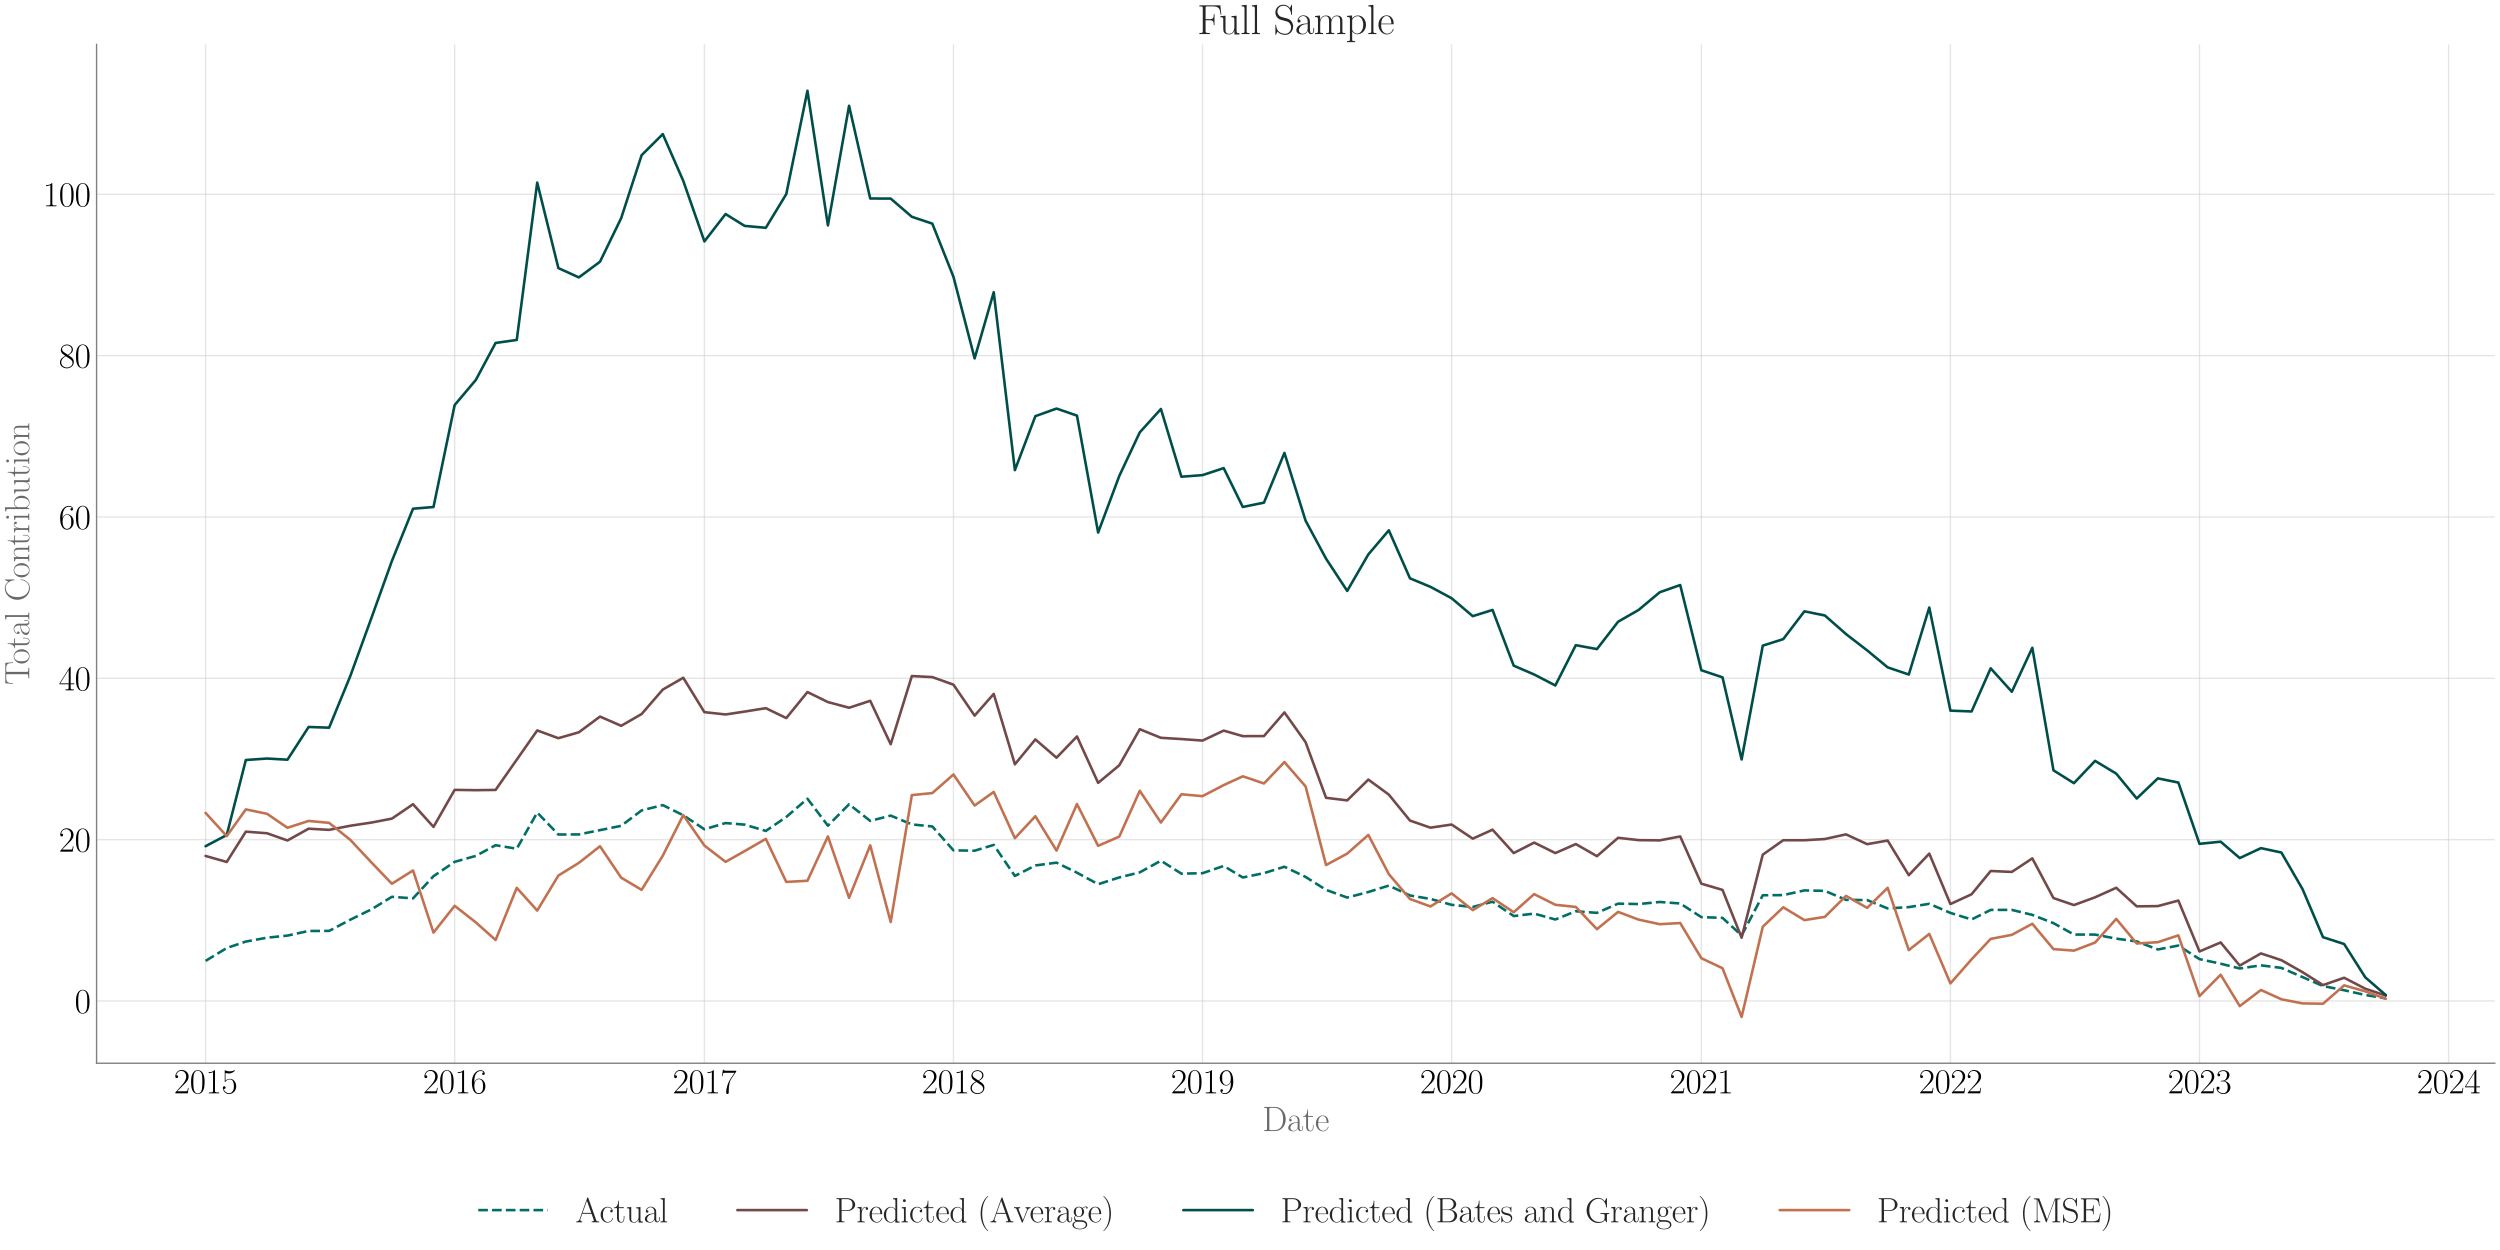 <?xml version="1.0" encoding="utf-8" standalone="no"?>
<!DOCTYPE svg PUBLIC "-//W3C//DTD SVG 1.1//EN"
  "http://www.w3.org/Graphics/SVG/1.1/DTD/svg11.dtd">
<svg xmlns:xlink="http://www.w3.org/1999/xlink" width="1440pt" height="720pt" viewBox="0 0 1440 720" xmlns="http://www.w3.org/2000/svg" version="1.1">
 <defs>
  <style type="text/css">*{stroke-linejoin: round; stroke-linecap: butt}</style>
 </defs>
 <g id="figure_1">
  <g id="patch_1">
   <path d="M 0 720 
L 1440 720 
L 1440 0 
L 0 0 
z
" style="fill: #ffffff"/>
  </g>
  <g id="axes_1">
   <g id="patch_2">
    <path d="M 55.627 612.427 
L 1437 612.427 
L 1437 25.605 
L 55.627 25.605 
z
" style="fill: #ffffff"/>
   </g>
   <g id="matplotlib.axis_1">
    <g id="xtick_1">
     <g id="line2d_1">
      <path d="M 118.417 612.427 
L 118.417 25.605 
" clip-path="url(#p8708e7abec)" style="fill: none; stroke: #cccccc; stroke-opacity: 0.5; stroke-width: 0.8; stroke-linecap: round"/>
     </g>
     <g id="text_1">
      <!-- $\mathdefault{2015}$ -->
      <g transform="translate(100.141 629.764) scale(0.2 -0.2)">
       <defs>
        <path id="CMR17-32" d="M 2669 989 
L 2554 989 
C 2490 536 2438 459 2413 420 
C 2381 369 1920 369 1830 369 
L 602 369 
C 832 619 1280 1072 1824 1597 
C 2214 1967 2669 2402 2669 3035 
C 2669 3790 2067 4224 1395 4224 
C 691 4224 262 3604 262 3030 
C 262 2780 448 2748 525 2748 
C 589 2748 781 2787 781 3010 
C 781 3207 614 3264 525 3264 
C 486 3264 448 3258 422 3245 
C 544 3790 915 4058 1306 4058 
C 1862 4058 2227 3617 2227 3035 
C 2227 2479 1901 2000 1536 1584 
L 262 146 
L 262 0 
L 2515 0 
L 2669 989 
z
" transform="scale(0.016)"/>
        <path id="CMR17-30" d="M 2688 2025 
C 2688 2416 2682 3080 2413 3591 
C 2176 4039 1798 4198 1466 4198 
C 1158 4198 768 4058 525 3597 
C 269 3118 243 2524 243 2025 
C 243 1661 250 1106 448 619 
C 723 -39 1216 -128 1466 -128 
C 1760 -128 2208 -7 2470 600 
C 2662 1042 2688 1559 2688 2025 
z
M 1466 -26 
C 1056 -26 813 325 723 812 
C 653 1188 653 1738 653 2096 
C 653 2588 653 2997 736 3387 
C 858 3929 1216 4096 1466 4096 
C 1728 4096 2067 3923 2189 3400 
C 2272 3036 2278 2607 2278 2096 
C 2278 1680 2278 1169 2202 792 
C 2067 95 1690 -26 1466 -26 
z
" transform="scale(0.016)"/>
        <path id="CMR17-31" d="M 1702 4058 
C 1702 4192 1696 4192 1606 4192 
C 1357 3916 979 3827 621 3827 
C 602 3827 570 3827 563 3808 
C 557 3795 557 3782 557 3648 
C 755 3648 1088 3686 1344 3839 
L 1344 461 
C 1344 236 1331 160 781 160 
L 589 160 
L 589 0 
C 896 0 1216 0 1523 0 
C 1830 0 2150 0 2458 0 
L 2458 160 
L 2266 160 
C 1715 160 1702 230 1702 458 
L 1702 4058 
z
" transform="scale(0.016)"/>
        <path id="CMR17-35" d="M 730 3692 
C 794 3666 1056 3584 1325 3584 
C 1920 3584 2246 3911 2432 4100 
C 2432 4157 2432 4192 2394 4192 
C 2387 4192 2374 4192 2323 4163 
C 2099 4058 1837 3973 1517 3973 
C 1325 3973 1037 3999 723 4139 
C 653 4171 640 4171 634 4171 
C 602 4171 595 4164 595 4037 
L 595 2203 
C 595 2089 595 2057 659 2057 
C 691 2057 704 2070 736 2114 
C 941 2401 1222 2522 1542 2522 
C 1766 2522 2246 2382 2246 1289 
C 2246 1085 2246 715 2054 421 
C 1894 159 1645 25 1370 25 
C 947 25 518 320 403 814 
C 429 807 480 795 506 795 
C 589 795 749 840 749 1038 
C 749 1210 627 1280 506 1280 
C 358 1280 262 1190 262 1011 
C 262 454 704 -128 1382 -128 
C 2042 -128 2669 440 2669 1264 
C 2669 2030 2170 2624 1549 2624 
C 1222 2624 947 2503 730 2274 
L 730 3692 
z
" transform="scale(0.016)"/>
       </defs>
       <use xlink:href="#CMR17-32" transform="scale(0.996)"/>
       <use xlink:href="#CMR17-30" transform="translate(45.69 0) scale(0.996)"/>
       <use xlink:href="#CMR17-31" transform="translate(91.381 0) scale(0.996)"/>
       <use xlink:href="#CMR17-35" transform="translate(137.071 0) scale(0.996)"/>
      </g>
     </g>
    </g>
    <g id="xtick_2">
     <g id="line2d_2">
      <path d="M 261.88 612.427 
L 261.88 25.605 
" clip-path="url(#p8708e7abec)" style="fill: none; stroke: #cccccc; stroke-opacity: 0.5; stroke-width: 0.8; stroke-linecap: round"/>
     </g>
     <g id="text_2">
      <!-- $\mathdefault{2016}$ -->
      <g transform="translate(243.604 629.764) scale(0.2 -0.2)">
       <defs>
        <path id="CMR17-36" d="M 678 2176 
C 678 3690 1395 4032 1811 4032 
C 1946 4032 2272 4009 2400 3776 
C 2298 3776 2106 3776 2106 3553 
C 2106 3381 2246 3323 2336 3323 
C 2394 3323 2566 3348 2566 3560 
C 2566 3954 2246 4179 1805 4179 
C 1043 4179 243 3390 243 1984 
C 243 253 966 -128 1478 -128 
C 2099 -128 2688 427 2688 1283 
C 2688 2081 2170 2662 1517 2662 
C 1126 2662 838 2407 678 1960 
L 678 2176 
z
M 1478 25 
C 691 25 691 1200 691 1436 
C 691 1896 909 2560 1504 2560 
C 1613 2560 1926 2560 2138 2120 
C 2253 1870 2253 1609 2253 1289 
C 2253 944 2253 690 2118 434 
C 1978 171 1773 25 1478 25 
z
" transform="scale(0.016)"/>
       </defs>
       <use xlink:href="#CMR17-32" transform="scale(0.996)"/>
       <use xlink:href="#CMR17-30" transform="translate(45.69 0) scale(0.996)"/>
       <use xlink:href="#CMR17-31" transform="translate(91.381 0) scale(0.996)"/>
       <use xlink:href="#CMR17-36" transform="translate(137.071 0) scale(0.996)"/>
      </g>
     </g>
    </g>
    <g id="xtick_3">
     <g id="line2d_3">
      <path d="M 405.736 612.427 
L 405.736 25.605 
" clip-path="url(#p8708e7abec)" style="fill: none; stroke: #cccccc; stroke-opacity: 0.5; stroke-width: 0.8; stroke-linecap: round"/>
     </g>
     <g id="text_3">
      <!-- $\mathdefault{2017}$ -->
      <g transform="translate(387.46 629.764) scale(0.2 -0.2)">
       <defs>
        <path id="CMR17-37" d="M 2886 3941 
L 2886 4081 
L 1382 4081 
C 634 4081 621 4165 595 4288 
L 480 4288 
L 294 3094 
L 410 3094 
C 429 3215 474 3540 550 3661 
C 589 3712 1062 3712 1171 3712 
L 2579 3712 
L 1869 2661 
C 1395 1954 1069 999 1069 165 
C 1069 89 1069 -128 1299 -128 
C 1530 -128 1530 89 1530 171 
L 1530 465 
C 1530 1508 1709 2196 2003 2636 
L 2886 3941 
z
" transform="scale(0.016)"/>
       </defs>
       <use xlink:href="#CMR17-32" transform="scale(0.996)"/>
       <use xlink:href="#CMR17-30" transform="translate(45.69 0) scale(0.996)"/>
       <use xlink:href="#CMR17-31" transform="translate(91.381 0) scale(0.996)"/>
       <use xlink:href="#CMR17-37" transform="translate(137.071 0) scale(0.996)"/>
      </g>
     </g>
    </g>
    <g id="xtick_4">
     <g id="line2d_4">
      <path d="M 549.199 612.427 
L 549.199 25.605 
" clip-path="url(#p8708e7abec)" style="fill: none; stroke: #cccccc; stroke-opacity: 0.5; stroke-width: 0.8; stroke-linecap: round"/>
     </g>
     <g id="text_4">
      <!-- $\mathdefault{2018}$ -->
      <g transform="translate(530.923 629.764) scale(0.2 -0.2)">
       <defs>
        <path id="CMR17-38" d="M 1741 2264 
C 2144 2467 2554 2773 2554 3263 
C 2554 3841 1990 4179 1472 4179 
C 890 4179 378 3759 378 3180 
C 378 3021 416 2747 666 2505 
C 730 2442 998 2251 1171 2130 
C 883 1983 211 1634 211 934 
C 211 279 838 -128 1459 -128 
C 2144 -128 2720 362 2720 1010 
C 2720 1590 2330 1857 2074 2029 
L 1741 2264 
z
M 902 2822 
C 851 2854 595 3051 595 3351 
C 595 3739 998 4032 1459 4032 
C 1965 4032 2336 3676 2336 3262 
C 2336 2669 1670 2331 1638 2331 
C 1632 2331 1626 2331 1574 2370 
L 902 2822 
z
M 2080 1519 
C 2176 1449 2483 1240 2483 851 
C 2483 381 2010 25 1472 25 
C 890 25 448 438 448 940 
C 448 1443 838 1862 1280 2060 
L 2080 1519 
z
" transform="scale(0.016)"/>
       </defs>
       <use xlink:href="#CMR17-32" transform="scale(0.996)"/>
       <use xlink:href="#CMR17-30" transform="translate(45.69 0) scale(0.996)"/>
       <use xlink:href="#CMR17-31" transform="translate(91.381 0) scale(0.996)"/>
       <use xlink:href="#CMR17-38" transform="translate(137.071 0) scale(0.996)"/>
      </g>
     </g>
    </g>
    <g id="xtick_5">
     <g id="line2d_5">
      <path d="M 692.662 612.427 
L 692.662 25.605 
" clip-path="url(#p8708e7abec)" style="fill: none; stroke: #cccccc; stroke-opacity: 0.5; stroke-width: 0.8; stroke-linecap: round"/>
     </g>
     <g id="text_5">
      <!-- $\mathdefault{2019}$ -->
      <g transform="translate(674.386 629.764) scale(0.2 -0.2)">
       <defs>
        <path id="CMR17-39" d="M 2253 1864 
C 2253 464 1670 31 1190 31 
C 1043 31 685 31 538 294 
C 704 268 826 357 826 518 
C 826 692 685 749 595 749 
C 538 749 365 723 365 506 
C 365 71 742 -128 1203 -128 
C 1939 -128 2688 674 2688 2073 
C 2688 3817 1971 4179 1485 4179 
C 851 4179 243 3628 243 2778 
C 243 1991 762 1408 1414 1408 
C 1952 1408 2189 1903 2253 2112 
L 2253 1864 
z
M 1427 1510 
C 1254 1510 1011 1542 813 1922 
C 678 2169 678 2461 678 2771 
C 678 3146 678 3405 858 3684 
C 947 3817 1114 4032 1485 4032 
C 2240 4032 2240 2885 2240 2632 
C 2240 2182 2035 1510 1427 1510 
z
" transform="scale(0.016)"/>
       </defs>
       <use xlink:href="#CMR17-32" transform="scale(0.996)"/>
       <use xlink:href="#CMR17-30" transform="translate(45.69 0) scale(0.996)"/>
       <use xlink:href="#CMR17-31" transform="translate(91.381 0) scale(0.996)"/>
       <use xlink:href="#CMR17-39" transform="translate(137.071 0) scale(0.996)"/>
      </g>
     </g>
    </g>
    <g id="xtick_6">
     <g id="line2d_6">
      <path d="M 836.125 612.427 
L 836.125 25.605 
" clip-path="url(#p8708e7abec)" style="fill: none; stroke: #cccccc; stroke-opacity: 0.5; stroke-width: 0.8; stroke-linecap: round"/>
     </g>
     <g id="text_6">
      <!-- $\mathdefault{2020}$ -->
      <g transform="translate(817.849 629.764) scale(0.2 -0.2)">
       <use xlink:href="#CMR17-32" transform="scale(0.996)"/>
       <use xlink:href="#CMR17-30" transform="translate(45.69 0) scale(0.996)"/>
       <use xlink:href="#CMR17-32" transform="translate(91.381 0) scale(0.996)"/>
       <use xlink:href="#CMR17-30" transform="translate(137.071 0) scale(0.996)"/>
      </g>
     </g>
    </g>
    <g id="xtick_7">
     <g id="line2d_7">
      <path d="M 979.981 612.427 
L 979.981 25.605 
" clip-path="url(#p8708e7abec)" style="fill: none; stroke: #cccccc; stroke-opacity: 0.5; stroke-width: 0.8; stroke-linecap: round"/>
     </g>
     <g id="text_7">
      <!-- $\mathdefault{2021}$ -->
      <g transform="translate(961.705 629.764) scale(0.2 -0.2)">
       <use xlink:href="#CMR17-32" transform="scale(0.996)"/>
       <use xlink:href="#CMR17-30" transform="translate(45.69 0) scale(0.996)"/>
       <use xlink:href="#CMR17-32" transform="translate(91.381 0) scale(0.996)"/>
       <use xlink:href="#CMR17-31" transform="translate(137.071 0) scale(0.996)"/>
      </g>
     </g>
    </g>
    <g id="xtick_8">
     <g id="line2d_8">
      <path d="M 1123.444 612.427 
L 1123.444 25.605 
" clip-path="url(#p8708e7abec)" style="fill: none; stroke: #cccccc; stroke-opacity: 0.5; stroke-width: 0.8; stroke-linecap: round"/>
     </g>
     <g id="text_8">
      <!-- $\mathdefault{2022}$ -->
      <g transform="translate(1105.168 629.764) scale(0.2 -0.2)">
       <use xlink:href="#CMR17-32" transform="scale(0.996)"/>
       <use xlink:href="#CMR17-30" transform="translate(45.69 0) scale(0.996)"/>
       <use xlink:href="#CMR17-32" transform="translate(91.381 0) scale(0.996)"/>
       <use xlink:href="#CMR17-32" transform="translate(137.071 0) scale(0.996)"/>
      </g>
     </g>
    </g>
    <g id="xtick_9">
     <g id="line2d_9">
      <path d="M 1266.908 612.427 
L 1266.908 25.605 
" clip-path="url(#p8708e7abec)" style="fill: none; stroke: #cccccc; stroke-opacity: 0.5; stroke-width: 0.8; stroke-linecap: round"/>
     </g>
     <g id="text_9">
      <!-- $\mathdefault{2023}$ -->
      <g transform="translate(1248.631 629.764) scale(0.2 -0.2)">
       <defs>
        <path id="CMR17-33" d="M 1414 2157 
C 1984 2157 2234 1662 2234 1090 
C 2234 320 1824 25 1453 25 
C 1114 25 563 194 390 693 
C 422 680 454 680 486 680 
C 640 680 755 782 755 948 
C 755 1133 614 1216 486 1216 
C 378 1216 211 1165 211 926 
C 211 335 787 -128 1466 -128 
C 2176 -128 2720 430 2720 1085 
C 2720 1707 2208 2157 1600 2227 
C 2086 2328 2554 2756 2554 3329 
C 2554 3820 2048 4179 1472 4179 
C 890 4179 378 3829 378 3329 
C 378 3110 544 3072 627 3072 
C 762 3072 877 3155 877 3321 
C 877 3486 762 3569 627 3569 
C 602 3569 570 3569 544 3557 
C 730 3959 1235 4032 1459 4032 
C 1683 4032 2106 3925 2106 3320 
C 2106 3143 2080 2828 1862 2550 
C 1670 2304 1453 2304 1242 2284 
C 1210 2284 1062 2269 1037 2269 
C 992 2263 966 2257 966 2208 
C 966 2163 973 2157 1101 2157 
L 1414 2157 
z
" transform="scale(0.016)"/>
       </defs>
       <use xlink:href="#CMR17-32" transform="scale(0.996)"/>
       <use xlink:href="#CMR17-30" transform="translate(45.69 0) scale(0.996)"/>
       <use xlink:href="#CMR17-32" transform="translate(91.381 0) scale(0.996)"/>
       <use xlink:href="#CMR17-33" transform="translate(137.071 0) scale(0.996)"/>
      </g>
     </g>
    </g>
    <g id="xtick_10">
     <g id="line2d_10">
      <path d="M 1410.371 612.427 
L 1410.371 25.605 
" clip-path="url(#p8708e7abec)" style="fill: none; stroke: #cccccc; stroke-opacity: 0.5; stroke-width: 0.8; stroke-linecap: round"/>
     </g>
     <g id="text_10">
      <!-- $\mathdefault{2024}$ -->
      <g transform="translate(1392.094 629.764) scale(0.2 -0.2)">
       <defs>
        <path id="CMR17-34" d="M 2150 4122 
C 2150 4256 2144 4256 2029 4256 
L 128 1254 
L 128 1088 
L 1779 1088 
L 1779 457 
C 1779 224 1766 160 1318 160 
L 1197 160 
L 1197 0 
C 1402 0 1747 0 1965 0 
C 2182 0 2528 0 2733 0 
L 2733 160 
L 2611 160 
C 2163 160 2150 224 2150 457 
L 2150 1088 
L 2803 1088 
L 2803 1254 
L 2150 1254 
L 2150 4122 
z
M 1798 3703 
L 1798 1254 
L 256 1254 
L 1798 3703 
z
" transform="scale(0.016)"/>
       </defs>
       <use xlink:href="#CMR17-32" transform="scale(0.996)"/>
       <use xlink:href="#CMR17-30" transform="translate(45.69 0) scale(0.996)"/>
       <use xlink:href="#CMR17-32" transform="translate(91.381 0) scale(0.996)"/>
       <use xlink:href="#CMR17-34" transform="translate(137.071 0) scale(0.996)"/>
      </g>
     </g>
    </g>
    <g id="text_11">
     <!-- Date -->
     <g style="fill: #696969" transform="translate(727.128 651.476) scale(0.2 -0.2)">
      <defs>
       <path id="CMR17-44" d="M 333 4352 
L 333 4186 
C 774 4186 845 4186 845 3900 
L 845 452 
C 845 166 774 166 333 166 
L 333 0 
L 2368 0 
C 3398 0 4224 943 4224 2141 
C 4224 3346 3411 4352 2368 4352 
L 333 4352 
z
M 1523 166 
C 1267 166 1254 197 1254 414 
L 1254 3938 
C 1254 4155 1267 4186 1523 4186 
L 2240 4186 
C 2771 4186 3750 3874 3750 2141 
C 3750 1242 3488 879 3366 707 
C 3213 510 2848 166 2240 166 
L 1523 166 
z
" transform="scale(0.016)"/>
       <path id="CMR17-61" d="M 2304 1653 
C 2304 2072 2304 2294 2035 2543 
C 1798 2752 1523 2816 1306 2816 
C 800 2816 435 2407 435 1971 
C 435 1728 627 1728 666 1728 
C 749 1728 896 1778 896 1954 
C 896 2112 774 2181 666 2181 
C 640 2181 608 2174 589 2168 
C 723 2592 1069 2714 1293 2714 
C 1613 2714 1965 2429 1965 1885 
L 1965 1600 
C 1587 1600 1133 1549 774 1357 
C 371 1133 256 813 256 570 
C 256 77 832 -64 1171 -64 
C 1523 -64 1850 139 1990 511 
C 2003 233 2182 -18 2464 -18 
C 2598 -18 2938 70 2938 567 
L 2938 920 
L 2822 920 
L 2822 562 
C 2822 178 2650 128 2566 128 
C 2304 128 2304 458 2304 738 
L 2304 1653 
z
M 1965 870 
C 1965 317 1568 38 1216 38 
C 896 38 646 275 646 570 
C 646 761 730 1100 1101 1305 
C 1408 1478 1760 1504 1965 1504 
L 1965 870 
z
" transform="scale(0.016)"/>
       <path id="CMR17-74" d="M 966 2560 
L 1862 2560 
L 1862 2725 
L 966 2725 
L 966 3904 
L 851 3904 
C 838 3245 614 2668 70 2668 
L 70 2560 
L 627 2560 
L 627 771 
C 627 650 627 -64 1370 -64 
C 1747 -64 1965 306 1965 777 
L 1965 1140 
L 1850 1140 
L 1850 783 
C 1850 344 1677 51 1408 51 
C 1222 51 966 178 966 758 
L 966 2560 
z
" transform="scale(0.016)"/>
       <path id="CMR17-65" d="M 2438 1472 
C 2464 1498 2464 1511 2464 1576 
C 2464 2238 2118 2816 1389 2816 
C 710 2816 173 2169 173 1383 
C 173 551 781 -64 1459 -64 
C 2176 -64 2458 607 2458 740 
C 2458 784 2419 784 2406 784 
C 2362 784 2355 771 2330 696 
C 2189 265 1837 51 1504 51 
C 1229 51 954 203 781 480 
C 582 803 582 1176 582 1472 
L 2438 1472 
z
M 589 1568 
C 634 2505 1126 2714 1382 2714 
C 1818 2714 2112 2297 2118 1568 
L 589 1568 
z
" transform="scale(0.016)"/>
      </defs>
      <use xlink:href="#CMR17-44" transform="scale(0.996)"/>
      <use xlink:href="#CMR17-61" transform="translate(70.394 0) scale(0.996)"/>
      <use xlink:href="#CMR17-74" transform="translate(116.084 0) scale(0.996)"/>
      <use xlink:href="#CMR17-65" transform="translate(151.365 0) scale(0.996)"/>
     </g>
    </g>
   </g>
   <g id="matplotlib.axis_2">
    <g id="ytick_1">
     <g id="line2d_11">
      <path d="M 55.627 576.568 
L 1437 576.568 
" clip-path="url(#p8708e7abec)" style="fill: none; stroke: #cccccc; stroke-opacity: 0.5; stroke-width: 0.8; stroke-linecap: round"/>
     </g>
     <g id="text_12">
      <!-- $\mathdefault{0}$ -->
      <g transform="translate(42.989 583.486) scale(0.2 -0.2)">
       <use xlink:href="#CMR17-30" transform="scale(0.996)"/>
      </g>
     </g>
    </g>
    <g id="ytick_2">
     <g id="line2d_12">
      <path d="M 55.627 483.636 
L 1437 483.636 
" clip-path="url(#p8708e7abec)" style="fill: none; stroke: #cccccc; stroke-opacity: 0.5; stroke-width: 0.8; stroke-linecap: round"/>
     </g>
     <g id="text_13">
      <!-- $\mathdefault{20}$ -->
      <g transform="translate(33.851 490.554) scale(0.2 -0.2)">
       <use xlink:href="#CMR17-32" transform="scale(0.996)"/>
       <use xlink:href="#CMR17-30" transform="translate(45.69 0) scale(0.996)"/>
      </g>
     </g>
    </g>
    <g id="ytick_3">
     <g id="line2d_13">
      <path d="M 55.627 390.704 
L 1437 390.704 
" clip-path="url(#p8708e7abec)" style="fill: none; stroke: #cccccc; stroke-opacity: 0.5; stroke-width: 0.8; stroke-linecap: round"/>
     </g>
     <g id="text_14">
      <!-- $\mathdefault{40}$ -->
      <g transform="translate(33.851 397.623) scale(0.2 -0.2)">
       <use xlink:href="#CMR17-34" transform="scale(0.996)"/>
       <use xlink:href="#CMR17-30" transform="translate(45.69 0) scale(0.996)"/>
      </g>
     </g>
    </g>
    <g id="ytick_4">
     <g id="line2d_14">
      <path d="M 55.627 297.772 
L 1437 297.772 
" clip-path="url(#p8708e7abec)" style="fill: none; stroke: #cccccc; stroke-opacity: 0.5; stroke-width: 0.8; stroke-linecap: round"/>
     </g>
     <g id="text_15">
      <!-- $\mathdefault{60}$ -->
      <g transform="translate(33.851 304.691) scale(0.2 -0.2)">
       <use xlink:href="#CMR17-36" transform="scale(0.996)"/>
       <use xlink:href="#CMR17-30" transform="translate(45.69 0) scale(0.996)"/>
      </g>
     </g>
    </g>
    <g id="ytick_5">
     <g id="line2d_15">
      <path d="M 55.627 204.84 
L 1437 204.84 
" clip-path="url(#p8708e7abec)" style="fill: none; stroke: #cccccc; stroke-opacity: 0.5; stroke-width: 0.8; stroke-linecap: round"/>
     </g>
     <g id="text_16">
      <!-- $\mathdefault{80}$ -->
      <g transform="translate(33.851 211.759) scale(0.2 -0.2)">
       <use xlink:href="#CMR17-38" transform="scale(0.996)"/>
       <use xlink:href="#CMR17-30" transform="translate(45.69 0) scale(0.996)"/>
      </g>
     </g>
    </g>
    <g id="ytick_6">
     <g id="line2d_16">
      <path d="M 55.627 111.908 
L 1437 111.908 
" clip-path="url(#p8708e7abec)" style="fill: none; stroke: #cccccc; stroke-opacity: 0.5; stroke-width: 0.8; stroke-linecap: round"/>
     </g>
     <g id="text_17">
      <!-- $\mathdefault{100}$ -->
      <g transform="translate(24.713 118.827) scale(0.2 -0.2)">
       <use xlink:href="#CMR17-31" transform="scale(0.996)"/>
       <use xlink:href="#CMR17-30" transform="translate(45.69 0) scale(0.996)"/>
       <use xlink:href="#CMR17-30" transform="translate(91.381 0) scale(0.996)"/>
      </g>
     </g>
    </g>
    <g id="text_18">
     <!-- Total Contribution -->
     <g style="fill: #696969" transform="translate(16.837 394.492) rotate(-90) scale(0.2 -0.2)">
      <defs>
       <path id="CMR17-54" d="M 3981 4326 
L 288 4326 
L 179 2918 
L 294 2918 
C 378 3976 467 4160 1453 4160 
C 1568 4160 1754 4160 1805 4154 
C 1926 4135 1926 4058 1926 3912 
L 1926 459 
C 1926 230 1907 160 1376 160 
L 1197 160 
L 1197 0 
C 1504 0 1824 0 2138 0 
C 2451 0 2771 0 3078 0 
L 3078 160 
L 2899 160 
C 2368 160 2349 230 2349 459 
L 2349 3912 
C 2349 4052 2349 4129 2464 4154 
C 2515 4160 2701 4160 2816 4160 
C 3795 4160 3891 3976 3974 2918 
L 4090 2918 
L 3981 4326 
z
" transform="scale(0.016)"/>
       <path id="CMR17-6f" d="M 2758 1356 
C 2758 2176 2163 2816 1466 2816 
C 768 2816 173 2176 173 1356 
C 173 551 768 -64 1466 -64 
C 2163 -64 2758 551 2758 1356 
z
M 1466 51 
C 1165 51 909 230 762 480 
C 602 767 582 1126 582 1408 
C 582 1677 595 2010 762 2298 
C 890 2509 1139 2714 1466 2714 
C 1754 2714 1997 2554 2150 2330 
C 2349 2029 2349 1607 2349 1408 
C 2349 1158 2336 775 2163 467 
C 1984 173 1709 51 1466 51 
z
" transform="scale(0.016)"/>
       <path id="CMR17-6c" d="M 979 4396 
L 218 4326 
L 218 4160 
C 595 4160 653 4122 653 3817 
L 653 426 
C 653 184 627 153 218 153 
L 218 -13 
C 371 0 653 0 813 0 
C 979 0 1261 0 1414 -13 
L 1414 153 
C 1005 153 979 178 979 426 
L 979 4396 
z
" transform="scale(0.016)"/>
       <path id="CMR17-43" d="M 3974 4289 
C 3974 4403 3968 4410 3930 4410 
C 3904 4410 3898 4403 3853 4327 
L 3571 3792 
C 3258 4187 2874 4416 2381 4416 
C 1286 4416 294 3456 294 2148 
C 294 826 1286 -128 2387 -128 
C 3366 -128 3974 730 3974 1461 
C 3974 1524 3974 1550 3917 1550 
C 3866 1550 3866 1531 3859 1474 
C 3808 585 3168 38 2477 38 
C 1824 38 781 495 781 2147 
C 781 3805 1843 4250 2464 4250 
C 3187 4250 3712 3628 3834 2745 
C 3846 2668 3846 2655 3904 2655 
C 3974 2655 3974 2668 3974 2783 
L 3974 4289 
z
" transform="scale(0.016)"/>
       <path id="CMR17-6e" d="M 2656 1933 
C 2656 2259 2592 2790 1837 2790 
C 1331 2790 1069 2400 973 2144 
L 966 2144 
L 966 2790 
L 211 2720 
L 211 2554 
C 589 2554 646 2515 646 2208 
L 646 428 
C 646 184 621 153 211 153 
L 211 -13 
C 365 0 646 0 813 0 
C 979 0 1267 0 1421 -13 
L 1421 153 
C 1011 153 986 178 986 428 
L 986 1658 
C 986 2247 1344 2688 1792 2688 
C 2266 2688 2317 2266 2317 1958 
L 2317 428 
C 2317 184 2291 153 1882 153 
L 1882 -13 
C 2035 0 2317 0 2483 0 
C 2650 0 2938 0 3091 -13 
L 3091 153 
C 2682 153 2656 178 2656 428 
L 2656 1933 
z
" transform="scale(0.016)"/>
       <path id="CMR17-72" d="M 960 1497 
C 960 2112 1222 2688 1702 2688 
C 1747 2688 1792 2682 1837 2662 
C 1837 2662 1696 2617 1696 2452 
C 1696 2298 1818 2234 1914 2234 
C 1990 2234 2131 2279 2131 2458 
C 2131 2663 1926 2790 1709 2790 
C 1222 2790 1011 2317 947 2093 
L 941 2093 
L 941 2790 
L 198 2720 
L 198 2554 
C 576 2554 634 2515 634 2208 
L 634 428 
C 634 184 608 153 198 153 
L 198 -13 
C 352 0 646 0 813 0 
C 998 0 1325 0 1498 -13 
L 1498 153 
C 1037 153 960 153 960 440 
L 960 1497 
z
" transform="scale(0.016)"/>
       <path id="CMR17-69" d="M 992 3909 
C 992 4049 877 4170 730 4170 
C 589 4170 467 4056 467 3909 
C 467 3769 582 3648 730 3648 
C 870 3648 992 3763 992 3909 
z
M 243 2706 
L 243 2541 
C 602 2541 653 2502 653 2197 
L 653 427 
C 653 184 627 153 218 153 
L 218 -13 
C 371 0 646 0 806 0 
C 960 0 1222 0 1370 -13 
L 1370 153 
C 992 153 979 191 979 420 
L 979 2776 
L 243 2706 
z
" transform="scale(0.016)"/>
       <path id="CMR17-62" d="M 960 4396 
L 198 4326 
L 198 4160 
C 576 4160 634 4122 634 3817 
L 634 -13 
L 749 -13 
L 934 441 
C 1120 141 1395 -64 1766 -64 
C 2406 -64 3053 500 3053 1370 
C 3053 2188 2477 2790 1830 2790 
C 1434 2790 1152 2579 960 2330 
L 960 4396 
z
M 973 2004 
C 973 2118 973 2138 1062 2272 
C 1312 2657 1670 2688 1792 2688 
C 1984 2688 2643 2585 2643 1376 
C 2643 108 1888 38 1734 38 
C 1536 38 1248 114 1043 486 
C 973 608 973 621 973 735 
L 973 2004 
z
" transform="scale(0.016)"/>
       <path id="CMR17-75" d="M 1882 2693 
L 1882 2528 
C 2259 2528 2317 2489 2317 2186 
L 2317 1032 
C 2317 500 2029 38 1555 38 
C 1030 38 986 348 986 678 
L 986 2763 
L 211 2693 
L 211 2528 
C 467 2528 640 2528 646 2274 
L 646 1058 
C 646 633 646 361 813 183 
C 896 101 1056 -64 1517 -64 
C 2061 -64 2272 377 2323 506 
L 2330 506 
L 2330 -63 
L 3091 -63 
L 3091 128 
C 2714 128 2656 166 2656 473 
L 2656 2763 
L 1882 2693 
z
" transform="scale(0.016)"/>
      </defs>
      <use xlink:href="#CMR17-54" transform="scale(0.996)"/>
      <use xlink:href="#CMR17-6f" transform="translate(58.703 0) scale(0.996)"/>
      <use xlink:href="#CMR17-74" transform="translate(104.393 0) scale(0.996)"/>
      <use xlink:href="#CMR17-61" transform="translate(139.674 0) scale(0.996)"/>
      <use xlink:href="#CMR17-6c" transform="translate(185.364 0) scale(0.996)"/>
      <use xlink:href="#CMR17-43" transform="translate(240.311 0) scale(0.996)"/>
      <use xlink:href="#CMR17-6f" transform="translate(306.821 0) scale(0.996)"/>
      <use xlink:href="#CMR17-6e" transform="translate(352.512 0) scale(0.996)"/>
      <use xlink:href="#CMR17-74" transform="translate(400.805 0) scale(0.996)"/>
      <use xlink:href="#CMR17-72" transform="translate(436.085 0) scale(0.996)"/>
      <use xlink:href="#CMR17-69" transform="translate(471.366 0) scale(0.996)"/>
      <use xlink:href="#CMR17-62" transform="translate(496.237 0) scale(0.996)"/>
      <use xlink:href="#CMR17-75" transform="translate(547.133 0) scale(0.996)"/>
      <use xlink:href="#CMR17-74" transform="translate(598.028 0) scale(0.996)"/>
      <use xlink:href="#CMR17-69" transform="translate(633.309 0) scale(0.996)"/>
      <use xlink:href="#CMR17-6f" transform="translate(658.18 0) scale(0.996)"/>
      <use xlink:href="#CMR17-6e" transform="translate(703.87 0) scale(0.996)"/>
     </g>
    </g>
   </g>
   <g id="line2d_17">
    <path d="M 118.417 553.473 
L 130.601 546.055 
L 130.601 546.055 
L 141.607 542.339 
L 141.607 542.339 
L 153.791 540.11 
L 153.791 540.11 
L 165.583 538.909 
L 165.583 538.909 
L 177.767 536.222 
L 177.767 536.222 
L 189.559 536.213 
L 189.559 536.213 
L 201.743 529.768 
L 201.743 529.768 
L 213.928 523.799 
L 213.928 523.799 
L 225.719 516.559 
L 225.719 516.559 
L 237.904 517.463 
L 237.904 517.463 
L 249.695 504.691 
L 249.695 504.691 
L 261.88 496.42 
L 261.88 496.42 
L 274.064 493.004 
L 274.064 493.004 
L 285.463 486.843 
L 285.463 486.843 
L 297.647 488.864 
L 297.647 488.864 
L 309.439 468.028 
L 309.439 468.028 
L 321.623 480.69 
L 321.623 480.69 
L 333.415 480.632 
L 333.415 480.632 
L 357.784 475.683 
L 357.784 475.683 
L 369.575 466.783 
L 369.575 466.783 
L 381.76 463.743 
L 381.76 463.743 
L 393.551 469.59 
L 393.551 469.59 
L 405.736 477.649 
L 405.736 477.649 
L 417.921 474.078 
L 417.921 474.078 
L 428.926 474.99 
L 428.926 474.99 
L 441.11 478.617 
L 441.11 478.617 
L 452.902 470.561 
L 452.902 470.561 
L 465.087 460.062 
L 465.087 460.062 
L 476.878 475.587 
L 476.878 475.587 
L 489.063 463.244 
L 489.063 463.244 
L 501.247 472.829 
L 501.247 472.829 
L 513.039 469.785 
L 513.039 469.785 
L 525.223 474.857 
L 525.223 474.857 
L 537.015 476.042 
L 537.015 476.042 
L 549.199 489.794 
L 549.199 489.794 
L 561.384 490.01 
L 561.384 490.01 
L 572.389 486.672 
L 572.389 486.672 
L 584.574 504.543 
L 584.574 504.543 
L 596.365 498.492 
L 596.365 498.492 
L 608.55 496.891 
L 608.55 496.891 
L 620.341 502.662 
L 620.341 502.662 
L 632.526 509.317 
L 632.526 509.317 
L 644.71 505.4 
L 644.71 505.4 
L 656.502 502.486 
L 656.502 502.486 
L 668.686 495.76 
L 668.686 495.76 
L 680.478 503.226 
L 680.478 503.226 
L 692.662 502.958 
L 692.662 502.958 
L 704.847 498.788 
L 704.847 498.788 
L 715.852 505.424 
L 715.852 505.424 
L 728.037 502.924 
L 728.037 502.924 
L 739.828 499.244 
L 739.828 499.244 
L 752.013 505.106 
L 752.013 505.106 
L 763.804 512.559 
L 763.804 512.559 
L 775.989 516.984 
L 775.989 516.984 
L 788.173 513.795 
L 788.173 513.795 
L 799.965 510.096 
L 799.965 510.096 
L 812.149 515.797 
L 812.149 515.797 
L 823.941 517.771 
L 823.941 517.771 
L 836.125 521.185 
L 836.125 521.185 
L 848.31 522.406 
L 848.31 522.406 
L 859.708 519.374 
L 859.708 519.374 
L 871.893 527.641 
L 871.893 527.641 
L 883.684 526.229 
L 883.684 526.229 
L 895.869 529.628 
L 895.869 529.628 
L 907.66 524.883 
L 907.66 524.883 
L 919.845 525.804 
L 919.845 525.804 
L 932.029 520.504 
L 932.029 520.504 
L 943.821 520.733 
L 943.821 520.733 
L 956.005 519.536 
L 956.005 519.536 
L 967.797 520.399 
L 967.797 520.399 
L 979.981 528.261 
L 979.981 528.261 
L 992.166 528.689 
L 992.166 528.689 
L 1003.171 538.819 
L 1003.171 538.819 
L 1015.356 515.669 
L 1015.356 515.669 
L 1027.147 515.581 
L 1027.147 515.581 
L 1039.332 512.878 
L 1039.332 512.878 
L 1051.123 513.141 
L 1051.123 513.141 
L 1063.308 518.316 
L 1063.308 518.316 
L 1075.492 518.453 
L 1075.492 518.453 
L 1087.284 523.249 
L 1087.284 523.249 
L 1099.468 522.497 
L 1099.468 522.497 
L 1111.26 520.594 
L 1111.26 520.594 
L 1123.444 525.833 
L 1123.444 525.833 
L 1135.629 529.62 
L 1135.629 529.62 
L 1146.634 524.122 
L 1146.634 524.122 
L 1158.819 524.105 
L 1158.819 524.105 
L 1170.61 526.965 
L 1170.61 526.965 
L 1182.795 531.727 
L 1182.795 531.727 
L 1194.586 538.297 
L 1194.586 538.297 
L 1206.771 538.331 
L 1206.771 538.331 
L 1218.956 540.651 
L 1218.956 540.651 
L 1230.747 542.26 
L 1230.747 542.26 
L 1242.932 546.893 
L 1242.932 546.893 
L 1254.723 544.647 
L 1254.723 544.647 
L 1266.908 552.444 
L 1266.908 552.444 
L 1279.092 555.096 
L 1279.092 555.096 
L 1290.097 557.843 
L 1290.097 557.843 
L 1302.282 556.04 
L 1302.282 556.04 
L 1314.074 557.506 
L 1314.074 557.506 
L 1338.05 567.944 
L 1338.05 567.944 
L 1350.234 570.373 
L 1350.234 570.373 
L 1362.419 573.123 
L 1362.419 573.123 
L 1374.21 575.051 
L 1374.21 575.051 
" clip-path="url(#p8708e7abec)" style="fill: none; stroke-dasharray: 5.55,2.4; stroke-dashoffset: 0; stroke: #006e64; stroke-width: 1.5"/>
   </g>
   <g id="line2d_18">
    <path d="M 118.417 493.029 
L 130.601 496.486 
L 130.601 496.486 
L 141.607 479.03 
L 141.607 479.03 
L 153.791 479.953 
L 153.791 479.953 
L 165.583 484.113 
L 165.583 484.113 
L 177.767 477.325 
L 177.767 477.325 
L 189.559 477.997 
L 189.559 477.997 
L 201.743 475.635 
L 201.743 475.635 
L 213.928 473.802 
L 213.928 473.802 
L 225.719 471.529 
L 225.719 471.529 
L 237.904 463.237 
L 237.904 463.237 
L 249.695 476.291 
L 249.695 476.291 
L 261.88 454.965 
L 261.88 454.965 
L 274.064 455.146 
L 274.064 455.146 
L 285.463 454.992 
L 285.463 454.992 
L 309.439 420.725 
L 309.439 420.725 
L 321.623 425.197 
L 321.623 425.197 
L 333.415 421.804 
L 333.415 421.804 
L 345.599 412.753 
L 345.599 412.753 
L 357.784 418.067 
L 357.784 418.067 
L 369.575 411.28 
L 369.575 411.28 
L 381.76 397.201 
L 381.76 397.201 
L 393.551 390.394 
L 393.551 390.394 
L 405.736 410.189 
L 405.736 410.189 
L 417.921 411.535 
L 417.921 411.535 
L 428.926 409.868 
L 428.926 409.868 
L 441.11 407.909 
L 441.11 407.909 
L 452.902 413.602 
L 452.902 413.602 
L 465.087 398.62 
L 465.087 398.62 
L 476.878 404.397 
L 476.878 404.397 
L 489.063 407.66 
L 489.063 407.66 
L 501.247 403.667 
L 501.247 403.667 
L 513.039 428.663 
L 513.039 428.663 
L 525.223 389.408 
L 525.223 389.408 
L 537.015 390.009 
L 537.015 390.009 
L 549.199 394.379 
L 549.199 394.379 
L 561.384 412.202 
L 561.384 412.202 
L 572.389 399.7 
L 572.389 399.7 
L 584.574 440.242 
L 584.574 440.242 
L 596.365 425.914 
L 596.365 425.914 
L 608.55 436.438 
L 608.55 436.438 
L 620.341 424.208 
L 620.341 424.208 
L 632.526 450.928 
L 632.526 450.928 
L 644.71 440.799 
L 644.71 440.799 
L 656.502 420.027 
L 656.502 420.027 
L 668.686 424.979 
L 668.686 424.979 
L 680.478 425.69 
L 680.478 425.69 
L 692.662 426.575 
L 692.662 426.575 
L 704.847 420.832 
L 704.847 420.832 
L 715.852 424.021 
L 715.852 424.021 
L 728.037 423.978 
L 728.037 423.978 
L 739.828 410.354 
L 739.828 410.354 
L 752.013 427.482 
L 752.013 427.482 
L 763.804 459.529 
L 763.804 459.529 
L 775.989 461.026 
L 775.989 461.026 
L 788.173 449.043 
L 788.173 449.043 
L 799.965 457.701 
L 799.965 457.701 
L 812.149 472.657 
L 812.149 472.657 
L 823.941 476.743 
L 823.941 476.743 
L 836.125 474.929 
L 836.125 474.929 
L 848.31 483.065 
L 848.31 483.065 
L 859.708 477.91 
L 859.708 477.91 
L 871.893 491.361 
L 871.893 491.361 
L 883.684 485.339 
L 883.684 485.339 
L 895.869 491.367 
L 895.869 491.367 
L 907.66 486.184 
L 907.66 486.184 
L 919.845 493.154 
L 919.845 493.154 
L 932.029 482.575 
L 932.029 482.575 
L 943.821 483.909 
L 943.821 483.909 
L 956.005 484.054 
L 956.005 484.054 
L 967.797 481.8 
L 967.797 481.8 
L 979.981 509.007 
L 979.981 509.007 
L 992.166 512.579 
L 992.166 512.579 
L 1003.171 540.116 
L 1003.171 540.116 
L 1015.356 492.279 
L 1015.356 492.279 
L 1027.147 483.972 
L 1027.147 483.972 
L 1039.332 483.977 
L 1039.332 483.977 
L 1051.123 483.279 
L 1051.123 483.279 
L 1063.308 480.588 
L 1063.308 480.588 
L 1075.492 486.241 
L 1075.492 486.241 
L 1087.284 484.148 
L 1087.284 484.148 
L 1099.468 504.098 
L 1099.468 504.098 
L 1111.26 491.689 
L 1111.26 491.689 
L 1123.444 520.718 
L 1123.444 520.718 
L 1135.629 515.099 
L 1135.629 515.099 
L 1146.634 501.691 
L 1146.634 501.691 
L 1158.819 502.226 
L 1158.819 502.226 
L 1170.61 494.43 
L 1170.61 494.43 
L 1182.795 517.281 
L 1182.795 517.281 
L 1194.586 521.321 
L 1194.586 521.321 
L 1206.771 516.844 
L 1206.771 516.844 
L 1218.956 511.368 
L 1218.956 511.368 
L 1230.747 522.056 
L 1230.747 522.056 
L 1242.932 521.912 
L 1242.932 521.912 
L 1254.723 518.727 
L 1254.723 518.727 
L 1266.908 548.027 
L 1266.908 548.027 
L 1279.092 542.857 
L 1279.092 542.857 
L 1290.097 556.172 
L 1290.097 556.172 
L 1302.282 549.168 
L 1302.282 549.168 
L 1314.074 553.061 
L 1314.074 553.061 
L 1326.258 559.981 
L 1326.258 559.981 
L 1338.05 567.406 
L 1338.05 567.406 
L 1350.234 563.204 
L 1350.234 563.204 
L 1362.419 569.506 
L 1362.419 569.506 
L 1374.21 573.459 
L 1374.21 573.459 
" clip-path="url(#p8708e7abec)" style="fill: none; stroke: #734848; stroke-width: 1.5; stroke-linecap: round"/>
   </g>
   <g id="line2d_19">
    <path d="M 118.417 487.412 
L 130.601 480.969 
L 130.601 480.969 
L 141.607 437.759 
L 141.607 437.759 
L 153.791 436.912 
L 153.791 436.912 
L 165.583 437.588 
L 165.583 437.588 
L 177.767 418.734 
L 177.767 418.734 
L 189.559 419.143 
L 189.559 419.143 
L 201.743 389.472 
L 201.743 389.472 
L 213.928 355.989 
L 213.928 355.989 
L 225.719 323.156 
L 225.719 323.156 
L 237.904 293.01 
L 237.904 293.01 
L 249.695 292.042 
L 249.695 292.042 
L 261.88 233.304 
L 261.88 233.304 
L 274.064 218.866 
L 274.064 218.866 
L 285.463 197.544 
L 285.463 197.544 
L 297.647 195.818 
L 297.647 195.818 
L 309.439 105.184 
L 309.439 105.184 
L 321.623 154.425 
L 321.623 154.425 
L 333.415 159.791 
L 333.415 159.791 
L 345.599 150.744 
L 345.599 150.744 
L 357.784 125.684 
L 357.784 125.684 
L 369.575 89.372 
L 369.575 89.372 
L 381.76 77.249 
L 381.76 77.249 
L 393.551 104.168 
L 393.551 104.168 
L 405.736 139.034 
L 405.736 139.034 
L 417.921 123.293 
L 417.921 123.293 
L 428.926 130.118 
L 428.926 130.118 
L 441.11 131.206 
L 441.11 131.206 
L 452.902 111.777 
L 452.902 111.777 
L 465.087 52.278 
L 465.087 52.278 
L 476.878 129.822 
L 476.878 129.822 
L 489.063 60.928 
L 489.063 60.928 
L 501.247 114.335 
L 501.247 114.335 
L 513.039 114.387 
L 513.039 114.387 
L 525.223 124.87 
L 525.223 124.87 
L 537.015 128.811 
L 537.015 128.811 
L 549.199 159.471 
L 549.199 159.471 
L 561.384 206.419 
L 561.384 206.419 
L 572.389 168.317 
L 572.389 168.317 
L 584.574 270.786 
L 584.574 270.786 
L 596.365 239.713 
L 596.365 239.713 
L 608.55 235.328 
L 608.55 235.328 
L 620.341 239.41 
L 620.341 239.41 
L 632.526 306.748 
L 632.526 306.748 
L 644.71 274.14 
L 644.71 274.14 
L 656.502 249.043 
L 656.502 249.043 
L 668.686 235.584 
L 668.686 235.584 
L 680.478 274.591 
L 680.478 274.591 
L 692.662 273.66 
L 692.662 273.66 
L 704.847 269.635 
L 704.847 269.635 
L 715.852 292.004 
L 715.852 292.004 
L 728.037 289.526 
L 728.037 289.526 
L 739.828 260.878 
L 739.828 260.878 
L 752.013 299.904 
L 752.013 299.904 
L 763.804 321.806 
L 763.804 321.806 
L 775.989 340.364 
L 775.989 340.364 
L 788.173 319.321 
L 788.173 319.321 
L 799.965 305.468 
L 799.965 305.468 
L 812.149 333.13 
L 812.149 333.13 
L 823.941 338.013 
L 823.941 338.013 
L 836.125 344.589 
L 836.125 344.589 
L 848.31 354.901 
L 848.31 354.901 
L 859.708 351.33 
L 859.708 351.33 
L 871.893 383.42 
L 871.893 383.42 
L 883.684 388.507 
L 883.684 388.507 
L 895.869 394.835 
L 895.869 394.835 
L 907.66 371.63 
L 907.66 371.63 
L 919.845 373.87 
L 919.845 373.87 
L 932.029 358.106 
L 932.029 358.106 
L 943.821 351.332 
L 943.821 351.332 
L 956.005 341.144 
L 956.005 341.144 
L 967.797 336.979 
L 967.797 336.979 
L 979.981 386.061 
L 979.981 386.061 
L 992.166 390.154 
L 992.166 390.154 
L 1003.171 437.447 
L 1003.171 437.447 
L 1015.356 371.891 
L 1015.356 371.891 
L 1027.147 368.132 
L 1027.147 368.132 
L 1039.332 352.122 
L 1039.332 352.122 
L 1051.123 354.523 
L 1051.123 354.523 
L 1063.308 365.23 
L 1063.308 365.23 
L 1075.492 374.631 
L 1075.492 374.631 
L 1087.284 384.395 
L 1087.284 384.395 
L 1099.468 388.518 
L 1099.468 388.518 
L 1111.26 349.922 
L 1111.26 349.922 
L 1123.444 409.336 
L 1123.444 409.336 
L 1135.629 409.797 
L 1135.629 409.797 
L 1146.634 384.957 
L 1146.634 384.957 
L 1158.819 398.454 
L 1158.819 398.454 
L 1170.61 373.136 
L 1170.61 373.136 
L 1182.795 443.706 
L 1182.795 443.706 
L 1194.586 451.1 
L 1194.586 451.1 
L 1206.771 438.269 
L 1206.771 438.269 
L 1218.956 445.617 
L 1218.956 445.617 
L 1230.747 459.93 
L 1230.747 459.93 
L 1242.932 448.336 
L 1242.932 448.336 
L 1254.723 450.746 
L 1254.723 450.746 
L 1266.908 486.054 
L 1266.908 486.054 
L 1279.092 484.814 
L 1279.092 484.814 
L 1290.097 494.249 
L 1290.097 494.249 
L 1302.282 488.526 
L 1302.282 488.526 
L 1314.074 491.063 
L 1314.074 491.063 
L 1326.258 512.131 
L 1326.258 512.131 
L 1338.05 539.823 
L 1338.05 539.823 
L 1350.234 543.757 
L 1350.234 543.757 
L 1362.419 562.974 
L 1362.419 562.974 
L 1374.21 573.165 
L 1374.21 573.165 
" clip-path="url(#p8708e7abec)" style="fill: none; stroke: #004e4a; stroke-width: 1.5; stroke-linecap: round"/>
   </g>
   <g id="line2d_20">
    <path d="M 118.417 468.234 
L 130.601 481.611 
L 130.601 481.611 
L 141.607 466.212 
L 141.607 466.212 
L 153.791 468.737 
L 153.791 468.737 
L 165.583 476.791 
L 165.583 476.791 
L 177.767 472.857 
L 177.767 472.857 
L 189.559 473.963 
L 189.559 473.963 
L 201.743 483.734 
L 201.743 483.734 
L 213.928 496.747 
L 213.928 496.747 
L 225.719 509.037 
L 225.719 509.037 
L 237.904 501.383 
L 237.904 501.383 
L 249.695 537.18 
L 249.695 537.18 
L 261.88 521.748 
L 261.88 521.748 
L 274.064 531.281 
L 274.064 531.281 
L 285.463 541.456 
L 285.463 541.456 
L 297.647 511.395 
L 297.647 511.395 
L 309.439 524.494 
L 309.439 524.494 
L 321.623 504.313 
L 321.623 504.313 
L 333.415 497.025 
L 333.415 497.025 
L 345.599 487.437 
L 345.599 487.437 
L 357.784 505.528 
L 357.784 505.528 
L 369.575 512.56 
L 369.575 512.56 
L 381.76 492.886 
L 381.76 492.886 
L 393.551 469.511 
L 393.551 469.511 
L 405.736 487.029 
L 405.736 487.029 
L 417.921 496.432 
L 417.921 496.432 
L 428.926 490.232 
L 428.926 490.232 
L 441.11 483.188 
L 441.11 483.188 
L 452.902 507.99 
L 452.902 507.99 
L 465.087 507.318 
L 465.087 507.318 
L 476.878 481.788 
L 476.878 481.788 
L 489.063 517.132 
L 489.063 517.132 
L 501.247 486.915 
L 501.247 486.915 
L 513.039 531.049 
L 513.039 531.049 
L 525.223 457.991 
L 525.223 457.991 
L 537.015 456.814 
L 537.015 456.814 
L 549.199 446.107 
L 549.199 446.107 
L 561.384 463.982 
L 561.384 463.982 
L 572.389 456.163 
L 572.389 456.163 
L 584.574 482.79 
L 584.574 482.79 
L 596.365 470.152 
L 596.365 470.152 
L 608.55 489.94 
L 608.55 489.94 
L 620.341 463.131 
L 620.341 463.131 
L 632.526 487.194 
L 632.526 487.194 
L 644.71 481.868 
L 644.71 481.868 
L 656.502 455.5 
L 656.502 455.5 
L 668.686 473.784 
L 668.686 473.784 
L 680.478 457.505 
L 680.478 457.505 
L 692.662 458.582 
L 692.662 458.582 
L 704.847 452.223 
L 704.847 452.223 
L 715.852 447.157 
L 715.852 447.157 
L 728.037 451.275 
L 728.037 451.275 
L 739.828 438.968 
L 739.828 438.968 
L 752.013 452.963 
L 752.013 452.963 
L 763.804 498.265 
L 763.804 498.265 
L 775.989 491.68 
L 775.989 491.68 
L 788.173 480.92 
L 788.173 480.92 
L 799.965 503.496 
L 799.965 503.496 
L 812.149 517.828 
L 812.149 517.828 
L 823.941 522.119 
L 823.941 522.119 
L 836.125 514.581 
L 836.125 514.581 
L 848.31 524.24 
L 848.31 524.24 
L 859.708 517.315 
L 859.708 517.315 
L 871.893 525.441 
L 871.893 525.441 
L 883.684 515.016 
L 883.684 515.016 
L 895.869 521.157 
L 895.869 521.157 
L 907.66 522.391 
L 907.66 522.391 
L 919.845 535.201 
L 919.845 535.201 
L 932.029 525.251 
L 932.029 525.251 
L 943.821 529.69 
L 943.821 529.69 
L 956.005 532.334 
L 956.005 532.334 
L 967.797 531.668 
L 967.797 531.668 
L 979.981 551.934 
L 979.981 551.934 
L 992.166 557.706 
L 992.166 557.706 
L 1003.171 585.753 
L 1003.171 585.753 
L 1015.356 533.806 
L 1015.356 533.806 
L 1027.147 522.592 
L 1027.147 522.592 
L 1039.332 529.982 
L 1039.332 529.982 
L 1051.123 528.121 
L 1051.123 528.121 
L 1063.308 516.028 
L 1063.308 516.028 
L 1075.492 522.945 
L 1075.492 522.945 
L 1087.284 511.391 
L 1087.284 511.391 
L 1099.468 547.249 
L 1099.468 547.249 
L 1111.26 537.953 
L 1111.26 537.953 
L 1123.444 566.446 
L 1123.444 566.446 
L 1135.629 552.566 
L 1135.629 552.566 
L 1146.634 540.799 
L 1146.634 540.799 
L 1158.819 538.472 
L 1158.819 538.472 
L 1170.61 532.086 
L 1170.61 532.086 
L 1182.795 546.683 
L 1182.795 546.683 
L 1194.586 547.559 
L 1194.586 547.559 
L 1206.771 542.902 
L 1206.771 542.902 
L 1218.956 529.274 
L 1218.956 529.274 
L 1230.747 543.45 
L 1230.747 543.45 
L 1242.932 542.704 
L 1242.932 542.704 
L 1254.723 538.773 
L 1254.723 538.773 
L 1266.908 573.748 
L 1266.908 573.748 
L 1279.092 561.439 
L 1279.092 561.439 
L 1290.097 579.506 
L 1290.097 579.506 
L 1302.282 570.234 
L 1302.282 570.234 
L 1314.074 575.583 
L 1314.074 575.583 
L 1326.258 577.965 
L 1326.258 577.965 
L 1338.05 578.156 
L 1338.05 578.156 
L 1350.234 567.568 
L 1350.234 567.568 
L 1362.419 571.02 
L 1362.419 571.02 
L 1374.21 575.303 
L 1374.21 575.303 
" clip-path="url(#p8708e7abec)" style="fill: none; stroke: #c17150; stroke-width: 1.5; stroke-linecap: round"/>
   </g>
   <g id="patch_3">
    <path d="M 55.627 612.427 
L 55.627 25.605 
" style="fill: none; stroke: #808080; stroke-width: 0.8; stroke-linejoin: miter; stroke-linecap: square"/>
   </g>
   <g id="patch_4">
    <path d="M 55.627 612.427 
L 1437 612.427 
" style="fill: none; stroke: #808080; stroke-width: 0.8; stroke-linejoin: miter; stroke-linecap: square"/>
   </g>
   <g id="text_19">
    <!-- Full Sample -->
    <g style="fill: #262626" transform="translate(689.596 19.605) scale(0.24 -0.24)">
     <defs>
      <path id="CMR17-46" d="M 3482 4325 
L 326 4325 
L 326 4160 
C 768 4160 838 4160 838 3874 
L 838 446 
C 838 160 768 160 326 160 
L 326 0 
C 512 0 870 0 1069 0 
C 1331 0 1638 0 1901 0 
L 1901 160 
L 1760 160 
C 1274 160 1261 223 1261 452 
L 1261 2075 
L 1837 2075 
C 2432 2075 2490 1865 2490 1332 
L 2605 1332 
L 2605 2987 
L 2490 2987 
C 2490 2450 2432 2240 1837 2240 
L 1261 2240 
L 1261 3911 
C 1261 4128 1274 4160 1530 4160 
L 2355 4160 
C 3322 4160 3430 3765 3520 2916 
L 3635 2916 
L 3482 4325 
z
" transform="scale(0.016)"/>
      <path id="CMR17-53" d="M 2803 4290 
C 2803 4404 2797 4411 2758 4411 
C 2720 4411 2707 4385 2682 4328 
L 2490 3907 
C 2246 4257 1875 4416 1472 4416 
C 819 4416 294 3901 294 3253 
C 294 3056 339 2776 557 2510 
C 794 2218 1018 2167 1530 2033 
C 1722 1982 2042 1899 2106 1874 
C 2470 1722 2662 1341 2662 985 
C 2662 527 2336 38 1779 38 
C 1094 38 454 419 410 1311 
C 403 1413 397 1419 352 1419 
C 301 1419 294 1413 294 1285 
L 294 -1 
C 294 -115 301 -122 339 -122 
C 384 -122 397 -90 486 108 
C 493 127 493 140 614 381 
C 934 -39 1472 -128 1779 -128 
C 2477 -128 2970 451 2970 1124 
C 2970 1454 2848 1708 2778 1823 
C 2509 2230 2221 2306 1914 2382 
C 1869 2402 1856 2402 1498 2490 
C 1152 2579 1005 2624 845 2796 
C 666 2992 602 3196 602 3399 
C 602 3812 934 4263 1478 4263 
C 2157 4263 2579 3786 2675 2993 
C 2694 2878 2701 2872 2746 2872 
C 2803 2872 2803 2891 2803 2999 
L 2803 4290 
z
" transform="scale(0.016)"/>
      <path id="CMR17-6d" d="M 4326 1933 
C 4326 2252 4269 2790 3507 2790 
C 3072 2790 2771 2496 2656 2151 
L 2650 2151 
C 2573 2676 2195 2790 1837 2790 
C 1331 2790 1069 2400 973 2144 
L 966 2144 
L 966 2790 
L 211 2720 
L 211 2554 
C 589 2554 646 2515 646 2208 
L 646 428 
C 646 184 621 153 211 153 
L 211 -13 
C 365 0 646 0 813 0 
C 979 0 1267 0 1421 -13 
L 1421 153 
C 1011 153 986 178 986 428 
L 986 1658 
C 986 2247 1344 2688 1792 2688 
C 2266 2688 2317 2266 2317 1958 
L 2317 428 
C 2317 184 2291 153 1882 153 
L 1882 -13 
C 2035 0 2317 0 2483 0 
C 2650 0 2938 0 3091 -13 
L 3091 153 
C 2682 153 2656 178 2656 428 
L 2656 1658 
C 2656 2247 3014 2688 3462 2688 
C 3936 2688 3987 2266 3987 1958 
L 3987 428 
C 3987 184 3962 153 3552 153 
L 3552 -13 
C 3706 0 3987 0 4154 0 
C 4320 0 4608 0 4762 -13 
L 4762 153 
C 4352 153 4326 178 4326 428 
L 4326 1933 
z
" transform="scale(0.016)"/>
      <path id="CMR17-70" d="M 1408 -1063 
C 998 -1063 973 -1037 973 -789 
L 973 402 
C 1158 134 1427 -38 1766 -38 
C 2406 -38 3053 523 3053 1388 
C 3053 2191 2496 2802 1837 2802 
C 1453 2802 1139 2592 960 2338 
L 960 2802 
L 198 2732 
L 198 2567 
C 576 2567 634 2528 634 2223 
L 634 -789 
C 634 -1031 608 -1063 198 -1063 
L 198 -1228 
C 352 -1216 634 -1216 800 -1216 
C 966 -1216 1254 -1216 1408 -1228 
L 1408 -1063 
z
M 973 2012 
C 973 2102 973 2235 1222 2471 
C 1254 2497 1472 2688 1792 2688 
C 2259 2688 2643 2108 2643 1382 
C 2643 656 2234 64 1728 64 
C 1498 64 1248 172 1056 472 
C 973 612 973 650 973 752 
L 973 2012 
z
" transform="scale(0.016)"/>
     </defs>
     <use xlink:href="#CMR17-46" transform="scale(0.996)"/>
     <use xlink:href="#CMR17-75" transform="translate(52.177 0) scale(0.996)"/>
     <use xlink:href="#CMR17-6c" transform="translate(103.072 0) scale(0.996)"/>
     <use xlink:href="#CMR17-6c" transform="translate(127.943 0) scale(0.996)"/>
     <use xlink:href="#CMR17-53" transform="translate(182.89 0) scale(0.996)"/>
     <use xlink:href="#CMR17-61" transform="translate(233.785 0) scale(0.996)"/>
     <use xlink:href="#CMR17-6d" transform="translate(279.476 0) scale(0.996)"/>
     <use xlink:href="#CMR17-70" transform="translate(356.395 0) scale(0.996)"/>
     <use xlink:href="#CMR17-6c" transform="translate(407.291 0) scale(0.996)"/>
     <use xlink:href="#CMR17-65" transform="translate(432.162 0) scale(0.996)"/>
    </g>
   </g>
   <g id="legend_1">
    <g id="patch_5">
     <path d="M 271.48 717 
L 1221.146 717 
Q 1225.146 717 1225.146 713 
L 1225.146 685.109 
Q 1225.146 681.109 1221.146 681.109 
L 271.48 681.109 
Q 267.48 681.109 267.48 685.109 
L 267.48 713 
Q 267.48 717 271.48 717 
z
" style="fill: #ffffff; opacity: 0.8"/>
    </g>
    <g id="line2d_21">
     <path d="M 275.48 697.035 
L 295.48 697.035 
L 315.48 697.035 
" style="fill: none; stroke-dasharray: 5.55,2.4; stroke-dashoffset: 0; stroke: #006e64; stroke-width: 1.5"/>
    </g>
    <g id="text_20">
     <!-- Actual -->
     <g style="fill: #262626" transform="translate(331.48 704.035) scale(0.2 -0.2)">
      <defs>
       <path id="CMR17-41" d="M 2323 4378 
C 2291 4461 2278 4480 2214 4480 
C 2150 4480 2138 4461 2106 4378 
L 749 566 
C 627 223 371 153 147 153 
L 147 -13 
C 262 0 518 0 640 0 
C 800 0 1056 0 1210 -13 
L 1210 153 
C 909 153 864 361 864 439 
C 864 497 877 530 890 569 
L 1229 1536 
L 2906 1536 
L 3290 442 
C 3322 365 3322 352 3322 327 
C 3322 153 3046 153 2925 153 
L 2925 0 
C 3110 0 3443 0 3642 0 
C 3808 0 4128 0 4282 -13 
L 4282 153 
C 3942 153 3827 153 3744 387 
L 2323 4378 
z
M 2067 3893 
L 2848 1702 
L 1286 1702 
L 2067 3893 
z
" transform="scale(0.016)"/>
       <path id="CMR17-63" d="M 2234 2240 
C 2112 2240 1933 2240 1933 2017 
C 1933 1838 2080 1787 2163 1787 
C 2208 1787 2394 1807 2394 2024 
C 2394 2467 1958 2803 1466 2803 
C 787 2803 211 2178 211 1363 
C 211 516 813 -64 1466 -64 
C 2259 -64 2458 677 2458 748 
C 2458 774 2451 793 2406 793 
C 2362 793 2355 787 2330 703 
C 2163 180 1798 51 1523 51 
C 1114 51 621 427 621 1369 
C 621 2338 1094 2688 1472 2688 
C 1722 2688 2093 2573 2234 2240 
z
" transform="scale(0.016)"/>
      </defs>
      <use xlink:href="#CMR17-41" transform="scale(0.996)"/>
      <use xlink:href="#CMR17-63" transform="translate(69.072 0) scale(0.996)"/>
      <use xlink:href="#CMR17-74" transform="translate(109.558 0) scale(0.996)"/>
      <use xlink:href="#CMR17-75" transform="translate(144.839 0) scale(0.996)"/>
      <use xlink:href="#CMR17-61" transform="translate(195.734 0) scale(0.996)"/>
      <use xlink:href="#CMR17-6c" transform="translate(241.425 0) scale(0.996)"/>
     </g>
    </g>
    <g id="line2d_22">
     <path d="M 424.74 697.035 
L 444.74 697.035 
L 464.74 697.035 
" style="fill: none; stroke: #734848; stroke-width: 1.5; stroke-linecap: round"/>
    </g>
    <g id="text_21">
     <!-- Predicted (Average) -->
     <g style="fill: #262626" transform="translate(480.74 704.035) scale(0.2 -0.2)">
      <defs>
       <path id="CMR17-50" d="M 1267 2042 
L 2291 2042 
C 3117 2042 3718 2578 3718 3184 
C 3718 3791 3130 4352 2291 4352 
L 333 4352 
L 333 4186 
C 774 4186 845 4186 845 3899 
L 845 446 
C 845 160 774 160 333 160 
L 333 0 
C 518 0 858 0 1056 0 
C 1254 0 1594 0 1779 0 
L 1779 160 
C 1338 160 1267 160 1267 446 
L 1267 2042 
z
M 1254 2176 
L 1254 3938 
C 1254 4155 1267 4186 1523 4186 
L 2170 4186 
C 2995 4186 3232 3714 3232 3184 
C 3232 2604 2950 2176 2170 2176 
L 1254 2176 
z
" transform="scale(0.016)"/>
       <path id="CMR17-64" d="M 1869 4326 
L 1869 4160 
C 2246 4160 2304 4122 2304 3820 
L 2304 2345 
C 2278 2377 2016 2790 1498 2790 
C 845 2790 211 2208 211 1364 
C 211 525 806 -64 1434 -64 
C 1978 -64 2259 337 2291 380 
L 2291 -63 
L 3066 -63 
L 3066 128 
C 2688 128 2630 166 2630 473 
L 2630 4396 
L 1869 4326 
z
M 2291 755 
C 2291 563 2176 390 2029 262 
C 1811 70 1594 38 1472 38 
C 1286 38 621 134 621 1356 
C 621 2612 1363 2688 1530 2688 
C 1824 2688 2061 2522 2208 2291 
C 2291 2157 2291 2138 2291 2023 
L 2291 755 
z
" transform="scale(0.016)"/>
       <path id="CMR17-28" d="M 1958 -1561 
C 1958 -1555 1958 -1542 1939 -1523 
C 1645 -1224 858 -407 858 1581 
C 858 3569 1632 4379 1946 4697 
C 1946 4704 1958 4717 1958 4736 
C 1958 4755 1939 4768 1914 4768 
C 1843 4768 1299 4296 986 3594 
C 666 2887 576 2199 576 1588 
C 576 1128 621 351 1005 -471 
C 1312 -1135 1837 -1600 1914 -1600 
C 1946 -1600 1958 -1587 1958 -1561 
z
" transform="scale(0.016)"/>
       <path id="CMR17-76" d="M 2502 2163 
C 2560 2304 2662 2560 3034 2560 
L 3034 2726 
C 2912 2726 2752 2726 2630 2726 
C 2496 2726 2285 2726 2157 2732 
L 2157 2566 
C 2317 2553 2406 2477 2406 2311 
C 2406 2253 2406 2240 2368 2151 
L 1664 377 
L 902 2286 
C 864 2369 864 2381 864 2407 
C 864 2560 1075 2560 1171 2560 
L 1171 2732 
C 1018 2726 736 2726 576 2726 
C 403 2726 205 2726 64 2732 
L 64 2560 
C 307 2560 442 2560 518 2362 
L 1446 44 
C 1485 -51 1491 -64 1549 -64 
C 1606 -64 1613 -51 1651 44 
L 2502 2163 
z
" transform="scale(0.016)"/>
       <path id="CMR17-67" d="M 710 1164 
C 832 1068 1043 960 1299 960 
C 1805 960 2240 1357 2240 1888 
C 2240 2054 2189 2310 1997 2509 
C 2176 2692 2438 2752 2586 2752 
C 2611 2752 2650 2752 2682 2734 
C 2656 2728 2598 2703 2598 2605 
C 2598 2527 2656 2471 2739 2471 
C 2835 2471 2886 2533 2886 2614 
C 2886 2731 2790 2854 2586 2854 
C 2330 2854 2106 2738 1926 2580 
C 1734 2753 1504 2816 1299 2816 
C 794 2816 358 2419 358 1888 
C 358 1522 570 1292 634 1228 
C 442 1004 442 743 442 711 
C 442 545 506 302 723 168 
C 390 85 128 -169 128 -486 
C 128 -943 736 -1280 1466 -1280 
C 2170 -1280 2803 -956 2803 -479 
C 2803 384 1856 384 1363 384 
C 1216 384 954 384 922 391 
C 723 423 589 602 589 826 
C 589 883 589 1024 710 1164 
z
M 1299 1068 
C 736 1068 736 1760 736 1889 
C 736 2016 736 2708 1299 2708 
C 1862 2708 1862 2016 1862 1889 
C 1862 1760 1862 1068 1299 1068 
z
M 1466 -1171 
C 826 -1171 384 -835 384 -486 
C 384 -289 493 -105 634 -4 
C 794 104 858 104 1293 104 
C 1818 104 2547 104 2547 -486 
C 2547 -835 2106 -1171 1466 -1171 
z
" transform="scale(0.016)"/>
       <path id="CMR17-29" d="M 1683 1581 
C 1683 2040 1638 2817 1254 3639 
C 947 4303 422 4768 346 4768 
C 326 4768 301 4761 301 4729 
C 301 4717 307 4710 314 4697 
C 621 4378 1402 3568 1402 1584 
C 1402 -407 627 -1217 314 -1537 
C 307 -1549 301 -1556 301 -1568 
C 301 -1600 326 -1600 346 -1600 
C 416 -1600 960 -1128 1274 -426 
C 1594 281 1683 969 1683 1581 
z
" transform="scale(0.016)"/>
      </defs>
      <use xlink:href="#CMR17-50" transform="scale(0.996)"/>
      <use xlink:href="#CMR17-72" transform="translate(62.586 0) scale(0.996)"/>
      <use xlink:href="#CMR17-65" transform="translate(97.867 0) scale(0.996)"/>
      <use xlink:href="#CMR17-64" transform="translate(138.353 0) scale(0.996)"/>
      <use xlink:href="#CMR17-69" transform="translate(189.248 0) scale(0.996)"/>
      <use xlink:href="#CMR17-63" transform="translate(214.119 0) scale(0.996)"/>
      <use xlink:href="#CMR17-74" transform="translate(254.605 0) scale(0.996)"/>
      <use xlink:href="#CMR17-65" transform="translate(289.886 0) scale(0.996)"/>
      <use xlink:href="#CMR17-64" transform="translate(330.371 0) scale(0.996)"/>
      <use xlink:href="#CMR17-28" transform="translate(411.343 0) scale(0.996)"/>
      <use xlink:href="#CMR17-41" transform="translate(446.623 0) scale(0.996)"/>
      <use xlink:href="#CMR17-76" transform="translate(515.696 0) scale(0.996)"/>
      <use xlink:href="#CMR17-65" transform="translate(561.386 0) scale(0.996)"/>
      <use xlink:href="#CMR17-72" transform="translate(601.872 0) scale(0.996)"/>
      <use xlink:href="#CMR17-61" transform="translate(637.153 0) scale(0.996)"/>
      <use xlink:href="#CMR17-67" transform="translate(682.843 0) scale(0.996)"/>
      <use xlink:href="#CMR17-65" transform="translate(728.534 0) scale(0.996)"/>
      <use xlink:href="#CMR17-29" transform="translate(769.019 0) scale(0.996)"/>
     </g>
    </g>
    <g id="line2d_23">
     <path d="M 681.599 697.035 
L 701.599 697.035 
L 721.599 697.035 
" style="fill: none; stroke: #004e4a; stroke-width: 1.5; stroke-linecap: round"/>
    </g>
    <g id="text_22">
     <!-- Predicted (Bates and Granger) -->
     <g style="fill: #262626" transform="translate(737.599 704.035) scale(0.2 -0.2)">
      <defs>
       <path id="CMR17-42" d="M 333 4352 
L 333 4186 
C 774 4186 845 4186 845 3900 
L 845 452 
C 845 166 774 166 333 166 
L 333 0 
L 2534 0 
C 3354 0 3885 583 3885 1164 
C 3885 1741 3360 2233 2675 2233 
C 3290 2356 3718 2771 3718 3264 
C 3718 3802 3194 4352 2368 4352 
L 333 4352 
z
M 1248 2304 
L 1248 3937 
C 1248 4155 1261 4186 1517 4186 
L 2336 4186 
C 2970 4186 3251 3674 3251 3277 
C 3251 2791 2861 2304 2170 2304 
L 1248 2304 
z
M 1517 166 
C 1261 166 1248 197 1248 413 
L 1248 2202 
L 2432 2202 
C 3091 2202 3411 1625 3411 1162 
C 3411 699 3046 166 2349 166 
L 1517 166 
z
" transform="scale(0.016)"/>
       <path id="CMR17-73" d="M 1978 2697 
C 1978 2813 1971 2819 1933 2819 
C 1907 2819 1901 2813 1824 2717 
C 1805 2691 1747 2626 1728 2601 
C 1523 2819 1235 2819 1126 2819 
C 416 2819 160 2447 160 2076 
C 160 1498 813 1365 998 1325 
C 1402 1243 1542 1217 1677 1101 
C 1760 1025 1901 884 1901 654 
C 1901 384 1747 38 1158 38 
C 602 38 403 460 288 1021 
C 269 1110 269 1117 218 1117 
C 166 1117 160 1110 160 983 
L 160 63 
C 160 -51 166 -58 205 -58 
C 237 -58 243 -51 275 0 
C 314 57 410 211 448 276 
C 576 103 800 -64 1158 -64 
C 1792 -64 2131 283 2131 784 
C 2131 1112 1958 1285 1875 1362 
C 1683 1561 1459 1606 1190 1657 
C 838 1735 390 1825 390 2217 
C 390 2383 480 2737 1126 2737 
C 1811 2737 1850 2094 1862 1888 
C 1869 1856 1901 1849 1920 1849 
C 1978 1849 1978 1869 1978 1978 
L 1978 2697 
z
" transform="scale(0.016)"/>
       <path id="CMR17-47" d="M 3974 1233 
C 3974 1473 3994 1505 4390 1505 
L 4390 1670 
C 4237 1664 3891 1664 3718 1664 
C 3539 1664 3040 1664 2797 1664 
L 2797 1505 
L 2989 1505 
C 3539 1505 3552 1434 3552 1201 
L 3552 774 
C 3552 63 2720 63 2522 63 
C 1862 63 781 511 781 2160 
C 781 3808 1843 4250 2464 4250 
C 3187 4250 3712 3626 3834 2741 
C 3846 2664 3846 2651 3904 2651 
C 3974 2651 3974 2664 3974 2779 
L 3974 4288 
C 3974 4402 3968 4409 3930 4409 
C 3904 4409 3898 4402 3853 4326 
L 3571 3791 
C 3258 4187 2874 4416 2381 4416 
C 1286 4416 294 3456 294 2148 
C 294 845 1267 -128 2394 -128 
C 2912 -128 3418 56 3616 417 
C 3725 158 3904 -20 3936 -20 
C 3968 -20 3974 -13 3974 100 
L 3974 1233 
z
" transform="scale(0.016)"/>
      </defs>
      <use xlink:href="#CMR17-50" transform="scale(0.996)"/>
      <use xlink:href="#CMR17-72" transform="translate(62.586 0) scale(0.996)"/>
      <use xlink:href="#CMR17-65" transform="translate(97.867 0) scale(0.996)"/>
      <use xlink:href="#CMR17-64" transform="translate(138.353 0) scale(0.996)"/>
      <use xlink:href="#CMR17-69" transform="translate(189.248 0) scale(0.996)"/>
      <use xlink:href="#CMR17-63" transform="translate(214.119 0) scale(0.996)"/>
      <use xlink:href="#CMR17-74" transform="translate(254.605 0) scale(0.996)"/>
      <use xlink:href="#CMR17-65" transform="translate(289.886 0) scale(0.996)"/>
      <use xlink:href="#CMR17-64" transform="translate(330.371 0) scale(0.996)"/>
      <use xlink:href="#CMR17-28" transform="translate(411.343 0) scale(0.996)"/>
      <use xlink:href="#CMR17-42" transform="translate(446.623 0) scale(0.996)"/>
      <use xlink:href="#CMR17-61" transform="translate(511.812 0) scale(0.996)"/>
      <use xlink:href="#CMR17-74" transform="translate(557.503 0) scale(0.996)"/>
      <use xlink:href="#CMR17-65" transform="translate(592.783 0) scale(0.996)"/>
      <use xlink:href="#CMR17-73" transform="translate(633.269 0) scale(0.996)"/>
      <use xlink:href="#CMR17-61" transform="translate(699.146 0) scale(0.996)"/>
      <use xlink:href="#CMR17-6e" transform="translate(744.837 0) scale(0.996)"/>
      <use xlink:href="#CMR17-64" transform="translate(795.732 0) scale(0.996)"/>
      <use xlink:href="#CMR17-47" transform="translate(876.703 0) scale(0.996)"/>
      <use xlink:href="#CMR17-72" transform="translate(949.059 0) scale(0.996)"/>
      <use xlink:href="#CMR17-61" transform="translate(984.34 0) scale(0.996)"/>
      <use xlink:href="#CMR17-6e" transform="translate(1030.03 0) scale(0.996)"/>
      <use xlink:href="#CMR17-67" transform="translate(1080.925 0) scale(0.996)"/>
      <use xlink:href="#CMR17-65" transform="translate(1126.616 0) scale(0.996)"/>
      <use xlink:href="#CMR17-72" transform="translate(1167.102 0) scale(0.996)"/>
      <use xlink:href="#CMR17-29" transform="translate(1202.382 0) scale(0.996)"/>
     </g>
    </g>
    <g id="line2d_24">
     <path d="M 1025.132 697.035 
L 1045.132 697.035 
L 1065.132 697.035 
" style="fill: none; stroke: #c17150; stroke-width: 1.5; stroke-linecap: round"/>
    </g>
    <g id="text_23">
     <!-- Predicted (MSE) -->
     <g style="fill: #262626" transform="translate(1081.132 704.035) scale(0.2 -0.2)">
      <defs>
       <path id="CMR17-4d" d="M 1338 4224 
C 1299 4320 1293 4320 1158 4320 
L 339 4320 
L 339 4160 
C 781 4160 851 4160 851 3875 
L 851 610 
C 851 451 851 153 339 153 
L 339 -13 
C 486 0 755 0 915 0 
C 1075 0 1344 0 1491 -13 
L 1491 153 
C 979 153 979 451 979 610 
L 979 4135 
L 986 4135 
L 2490 89 
C 2515 25 2528 -13 2579 -13 
C 2630 -13 2643 25 2669 89 
L 4186 4166 
L 4192 4166 
L 4192 438 
C 4192 153 4122 153 3680 153 
L 3680 -13 
C 3853 0 4198 0 4384 0 
C 4570 0 4922 0 5094 -13 
L 5094 153 
C 4653 153 4582 153 4582 438 
L 4582 3875 
C 4582 4160 4653 4160 5094 4160 
L 5094 4320 
L 4282 4320 
C 4147 4320 4141 4314 4102 4218 
L 2720 502 
L 1338 4224 
z
" transform="scale(0.016)"/>
       <path id="CMR17-45" d="M 3885 1615 
L 3770 1615 
C 3629 676 3546 166 2419 166 
L 1530 166 
C 1274 166 1261 197 1261 414 
L 1261 2176 
L 1862 2176 
C 2464 2176 2522 1960 2522 1430 
L 2637 1430 
L 2637 3081 
L 2522 3081 
C 2522 2557 2464 2342 1862 2342 
L 1261 2342 
L 1261 3913 
C 1261 4128 1274 4160 1530 4160 
L 2406 4160 
C 3398 4160 3514 3769 3603 2929 
L 3718 2929 
L 3565 4325 
L 326 4325 
L 326 4160 
C 768 4160 838 4160 838 3874 
L 838 451 
C 838 166 768 166 326 166 
L 326 0 
L 3654 0 
L 3885 1615 
z
" transform="scale(0.016)"/>
      </defs>
      <use xlink:href="#CMR17-50" transform="scale(0.996)"/>
      <use xlink:href="#CMR17-72" transform="translate(62.586 0) scale(0.996)"/>
      <use xlink:href="#CMR17-65" transform="translate(97.867 0) scale(0.996)"/>
      <use xlink:href="#CMR17-64" transform="translate(138.353 0) scale(0.996)"/>
      <use xlink:href="#CMR17-69" transform="translate(189.248 0) scale(0.996)"/>
      <use xlink:href="#CMR17-63" transform="translate(214.119 0) scale(0.996)"/>
      <use xlink:href="#CMR17-74" transform="translate(254.605 0) scale(0.996)"/>
      <use xlink:href="#CMR17-65" transform="translate(289.886 0) scale(0.996)"/>
      <use xlink:href="#CMR17-64" transform="translate(330.371 0) scale(0.996)"/>
      <use xlink:href="#CMR17-28" transform="translate(411.343 0) scale(0.996)"/>
      <use xlink:href="#CMR17-4d" transform="translate(446.623 0) scale(0.996)"/>
      <use xlink:href="#CMR17-53" transform="translate(531.31 0) scale(0.996)"/>
      <use xlink:href="#CMR17-45" transform="translate(582.206 0) scale(0.996)"/>
      <use xlink:href="#CMR17-29" transform="translate(644.792 0) scale(0.996)"/>
     </g>
    </g>
   </g>
  </g>
 </g>
 <defs>
  <clipPath id="p8708e7abec">
   <rect x="55.627" y="25.605" width="1381.373" height="586.822"/>
  </clipPath>
 </defs>
</svg>
